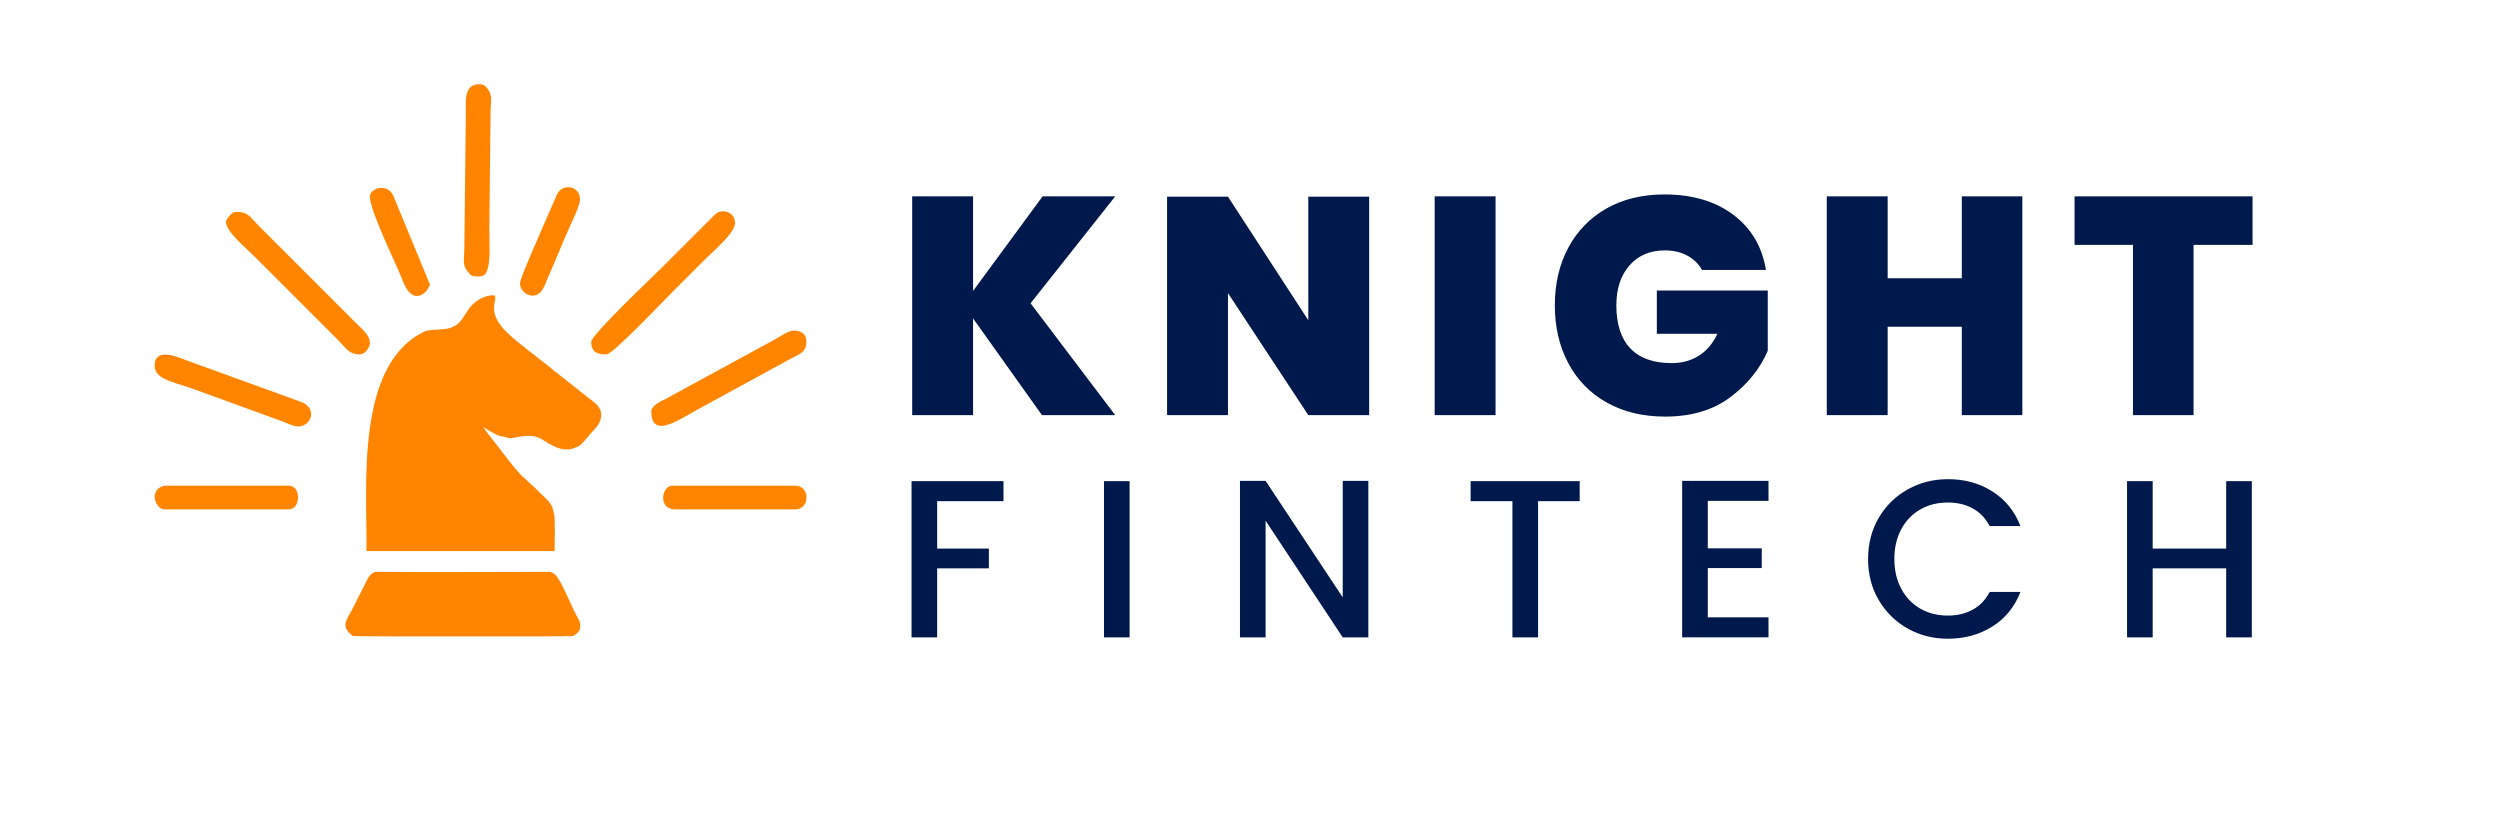 <?xml version="1.0" encoding="utf-8"?>
<!-- Generator: Adobe Illustrator 24.3.0, SVG Export Plug-In . SVG Version: 6.00 Build 0)  -->
<svg version="1.1" id="Layer_1" xmlns="http://www.w3.org/2000/svg" xmlns:xlink="http://www.w3.org/1999/xlink" x="0px" y="0px"
	 viewBox="0 0 574.47 188.43" style="enable-background:new 0 0 574.47 188.43;" xml:space="preserve">
<style type="text/css">
	.st0{fill-rule:evenodd;clip-rule:evenodd;fill:#FF8500;}
	.st1{fill:#00194c;}
	.st2{fill:#0C016F;}
</style>
<g>
	<g>
		<path class="st0" d="M135.85,78.54c0,2.67,1.81,2.89,3.53,2.89c1.45,0,13.51-12.71,15.33-14.53c2.54-2.54,4.84-4.84,7.38-7.38
			c1.68-1.68,6.82-5.99,6.82-8.27c0-2.41-2.69-3.4-4.4-2.17L151.98,61.6C150.64,62.95,135.85,76.91,135.85,78.54z"/>
		<path class="st0" d="M51.92,50.93c0,2.31,4.44,5.88,6.82,8.27l18.94,18.94c1.85,1.85,2.44,3.29,5.06,3.29
			c1.06,0,2.25-1.5,2.25-2.57c0-1.93-1.89-3.33-2.97-4.41L63.23,55.66c-1.31-1.31-2.38-2.38-3.69-3.69
			c-2.26-2.26-2.39-3.29-5.38-3.29C53.33,48.68,51.92,50.38,51.92,50.93z"/>
		<path class="st0" d="M149.66,94.59c0,6.69,7.05,1.37,10.92-0.64l20.98-11.45c2.63-1.32,3.74-1.79,3.74-3.96
			c0-1.81-1.17-2.57-2.89-2.57c-1.37,0-3.18,1.43-4.38,2.04L153.08,91.6C151.93,92.16,149.66,93.16,149.66,94.59z"/>
		<path class="st0" d="M35.54,83.99c0,3,3.63,3.62,8.07,5.1l21.66,7.88c1.72,0.66,3.02,1.57,4.74,0.63
			c1.75-0.95,2.56-4.05-1.03-5.32L42.83,82.8C40.75,81.98,35.54,79.75,35.54,83.99z"/>
		<path class="st0" d="M35.54,114.17c0,1.32,1.08,2.89,2.25,2.89h28.57c2.76,0,2.91-5.46,0-5.46H38.11
			C36.59,111.61,35.54,112.91,35.54,114.17z"/>
		<path class="st0" d="M155.12,117.06h27.61c1.54,0,2.39-1.07,2.57-2.27v-0.92c-0.17-1.2-1.03-2.27-2.57-2.27h-28.25
			C152.02,111.61,151.14,117.06,155.12,117.06z"/>
		<path class="st0" d="M119.48,65.05c0,1.61,1.4,2.89,2.89,2.89c2.27,0,2.88-2.66,3.64-4.39c0.91-2.04,1.67-3.82,2.5-5.84
			c0.74-1.81,1.55-3.68,2.41-5.61c0.69-1.55,2.36-4.93,2.36-6.31c0-2.89-3.6-3.85-5.19-1.34l-2.93,6.7
			C124.36,53.05,119.48,64,119.48,65.05z"/>
		<path class="st0" d="M84.99,45.15c0,3.19,5.58,14.55,7.11,18.25c0.52,1.26,2.14,6.68,5.6,3.77c0.34-0.29,1.09-1.43,1.09-1.8
			l-8.44-20.46C88.91,41.93,84.99,43.29,84.99,45.15z"/>
		<path class="st0" d="M111.3,63.19c1.65-1.62,1.1-7.29,1.14-10.66l0.29-26.79c0.03-2.62,0.65-4.04-1.19-5.92
			c-0.74-0.76-2.64-0.56-3.41,0.19c-1.38,1.35-1.06,3.68-1.08,5.21l-0.29,26.56c-0.02,1.85-0.04,3.37-0.06,5.22
			c-0.03,3.19-0.68,4.01,1.41,6.15C108.7,63.75,110.91,63.57,111.3,63.19z"/>
		<path class="st0" d="M84.2,126.63c14.42,0,28.83,0,43.25,0c0-1.03,0.14-7.57-0.08-8.25c-0.09-0.36-0.17-0.73-0.26-1.09
			c-0.09-0.44-0.17-0.77-0.37-1.1c-0.17-0.28-0.35-0.55-0.52-0.83c-0.2-0.25-0.04,0.01-0.29-0.32c-0.83-0.81-1.65-1.61-2.48-2.42
			c-0.23-0.23-0.1-0.15-0.35-0.38c-0.62-0.56-1.25-1.12-1.87-1.68c-0.24-0.24-0.42-0.45-0.68-0.67c-0.32-0.27-0.42-0.31-0.73-0.62
			c-0.65-0.74-1.3-1.48-1.95-2.21c-0.1-0.17-0.16-0.28-0.3-0.44c-0.16-0.19-0.14-0.12-0.34-0.39c-1.83-2.37-3.67-4.74-5.5-7.11
			c-0.37-0.61-0.44-0.53-0.57-0.9c0.32,0.08,0.49,0.27,0.68,0.42c0.02,0.02,0.05,0.04,0.07,0.05c0.66,0.36,1.32,0.73,1.97,1.09
			c1.47,0.65,0.73,0.33,2.28,0.66c0.56,0.12,0.34,0.25,1.25,0.24c0.88-0.01,3.14-0.81,5.2-0.44c0.81,0.14,1.7,0.5,2.33,0.98
			c0.23,0.14,0.46,0.27,0.7,0.41c0.23,0.16,0.12,0.14,0.44,0.3c1.73,0.86,2.98,1.62,5.14,1.27c0.54-0.2,1.08-0.39,1.61-0.59
			c0.19-0.09,0.05-0.02,0.22-0.15c0.21-0.16,0.41-0.32,0.62-0.48c0.25-0.24,0.08-0.13,0.35-0.39c0.68-0.79,1.37-1.57,2.05-2.36
			c1.03-1.07,1.96-2.07,2.05-3.57c0-0.21,0-0.42,0-0.63c-0.02-0.35-0.06-0.61-0.21-0.89c-0.13-0.27-0.15-0.23-0.28-0.46
			c-0.16-0.25-0.32-0.5-0.48-0.74c-3.45-2.72-6.9-5.44-10.34-8.16c-0.29-0.26-0.5-0.42-0.79-0.68c-0.69-0.53-1.39-1.06-2.08-1.59
			c-0.19-0.16-0.21-0.19-0.4-0.34c-0.53-0.41-1.06-0.82-1.59-1.23c-0.29-0.25-0.52-0.36-0.83-0.64c-0.28-0.26-0.51-0.42-0.8-0.67
			c-0.23-0.2-0.22-0.16-0.42-0.31c-2.82-2.31-7.31-5.59-6.24-9.85c0.08-0.34,0.39-1.63-0.26-1.63c-2.36,0.01-4.63,1.51-5.89,3.44
			c-0.19,0.3-0.37,0.61-0.56,0.91c-0.14,0.22-0.11,0.13-0.26,0.35c-0.19,0.3-0.39,0.59-0.58,0.89c-2.27,3.03-5.36,1.9-8.28,2.62
			c-16.32,7.41-13.45,35.67-13.61,50.57C84.2,126.62,84.2,126.62,84.2,126.63z"/>
		<path class="st0" d="M81.08,146.16c0.1,0.03,3.26,0.06,7.94,0.07c12.09,0,24.17,0,36.26,0c3.77-0.01,6.21-0.03,6.28-0.05
			c0.49-0.13,1.28-0.82,1.55-1.27c0.26-0.43,0.21-1,0.21-1.48c-0.04-0.38-0.14-0.75-0.32-1.04c-1.63-2.64-3.73-8.58-5.38-10.3
			c-0.35-0.36-0.72-0.47-1.17-0.67c-0.04-0.01-0.1-0.02-0.16-0.02c-12.95,0-25.89,0.13-38.84,0c-0.34,0-0.69,0-1.03,0
			c-1.7,0.22-2.26,2.47-2.97,3.65c-0.69,1.36-1.37,2.71-2.06,4.07C79.84,142.44,77.9,143.65,81.08,146.16z"/>
	</g>
	<g>
		<path class="st1" d="M236.81,69.69l19.45,25.7h-16.83L223.6,73.17v22.22h-13.99V45.12h13.99v21.73l15.98-21.73h16.69L236.81,69.69
			z"/>
		<path class="st1" d="M314.62,95.39h-13.99l-18.46-28.04v28.04h-13.99v-50.2h13.99l18.46,28.4v-28.4h13.99V95.39z"/>
		<path class="st1" d="M343.66,45.12v50.27h-13.99V45.12H343.66z"/>
		<path class="st1" d="M398.33,49.38c4.12,3.12,6.6,7.34,7.46,12.64h-14.7c-0.76-1.37-1.87-2.46-3.34-3.27
			c-1.47-0.8-3.19-1.21-5.18-1.21c-3.41,0-6.12,1.15-8.13,3.44c-2.01,2.3-3.02,5.36-3.02,9.19c0,4.36,1.08,7.66,3.23,9.9
			c2.15,2.25,5.31,3.37,9.48,3.37c2.37,0,4.45-0.57,6.25-1.7c1.8-1.14,3.22-2.82,4.26-5.04h-13.92v-9.94h25.49v13.84
			c-1.8,4.17-4.67,7.73-8.63,10.69c-3.95,2.96-8.94,4.44-14.95,4.44c-5.11,0-9.59-1.08-13.42-3.23c-3.83-2.15-6.78-5.17-8.84-9.05
			c-2.06-3.88-3.09-8.31-3.09-13.28s1.03-9.38,3.09-13.24c2.06-3.86,4.98-6.86,8.77-9.02c3.79-2.15,8.24-3.23,13.35-3.23
			C388.93,44.69,394.21,46.26,398.33,49.38z"/>
		<path class="st1" d="M464.71,45.12v50.27H450.8V75.08h-17.04v20.31h-13.99V45.12h13.99v18.82h17.04V45.12H464.71z"/>
		<path class="st1" d="M517.61,45.12v11.15h-13.56v39.12h-13.92V56.27h-13.42V45.12H517.61z"/>
	</g>
	<g>
		<path class="st1" d="M230.59,110.56v4.6h-15.24v10.9h11.88v4.54h-11.88v15.86h-5.89v-35.9H230.59z"/>
		<path class="st1" d="M259.57,110.56v35.9h-5.89v-35.9H259.57z"/>
		<path class="st1" d="M314.43,146.46h-5.89l-17.72-26.81v26.81h-5.89V110.5h5.89l17.72,26.76V110.5h5.89V146.46z"/>
		<path class="st1" d="M362.99,110.56v4.6h-9.56v31.3h-5.89v-31.3h-9.61v-4.6H362.99z"/>
		<path class="st1" d="M392.43,115.1V126h12.4v4.54h-12.4v11.31h13.95v4.6h-19.84V110.5h19.84v4.6H392.43z"/>
		<path class="st1" d="M457.8,112.91c2.98,1.88,5.14,4.54,6.48,7.98h-7.08c-0.93-1.79-2.22-3.14-3.87-4.05s-3.56-1.37-5.73-1.37
			c-2.38,0-4.49,0.53-6.35,1.6c-1.86,1.07-3.31,2.58-4.37,4.55c-1.05,1.96-1.58,4.24-1.58,6.82c0,2.58,0.52,4.86,1.58,6.84
			c1.05,1.98,2.51,3.5,4.37,4.57c1.86,1.07,3.98,1.6,6.35,1.6c2.17,0,4.08-0.46,5.73-1.37s2.94-2.26,3.87-4.06h7.08
			c-1.34,3.44-3.5,6.1-6.48,7.96c-2.98,1.86-6.38,2.79-10.2,2.79c-3.38,0-6.46-0.78-9.25-2.35c-2.79-1.57-5-3.75-6.64-6.53
			c-1.64-2.79-2.45-5.94-2.45-9.45s0.82-6.66,2.45-9.45c1.64-2.79,3.86-4.97,6.66-6.53c2.81-1.57,5.88-2.35,9.22-2.35
			C451.42,110.09,454.82,111.03,457.8,112.91z"/>
		<path class="st1" d="M517.44,110.56v35.9h-5.89V130.6h-16.89v15.86h-5.89v-35.9h5.89v15.5h16.89v-15.5H517.44z"/>
	</g>
</g>
</svg>
